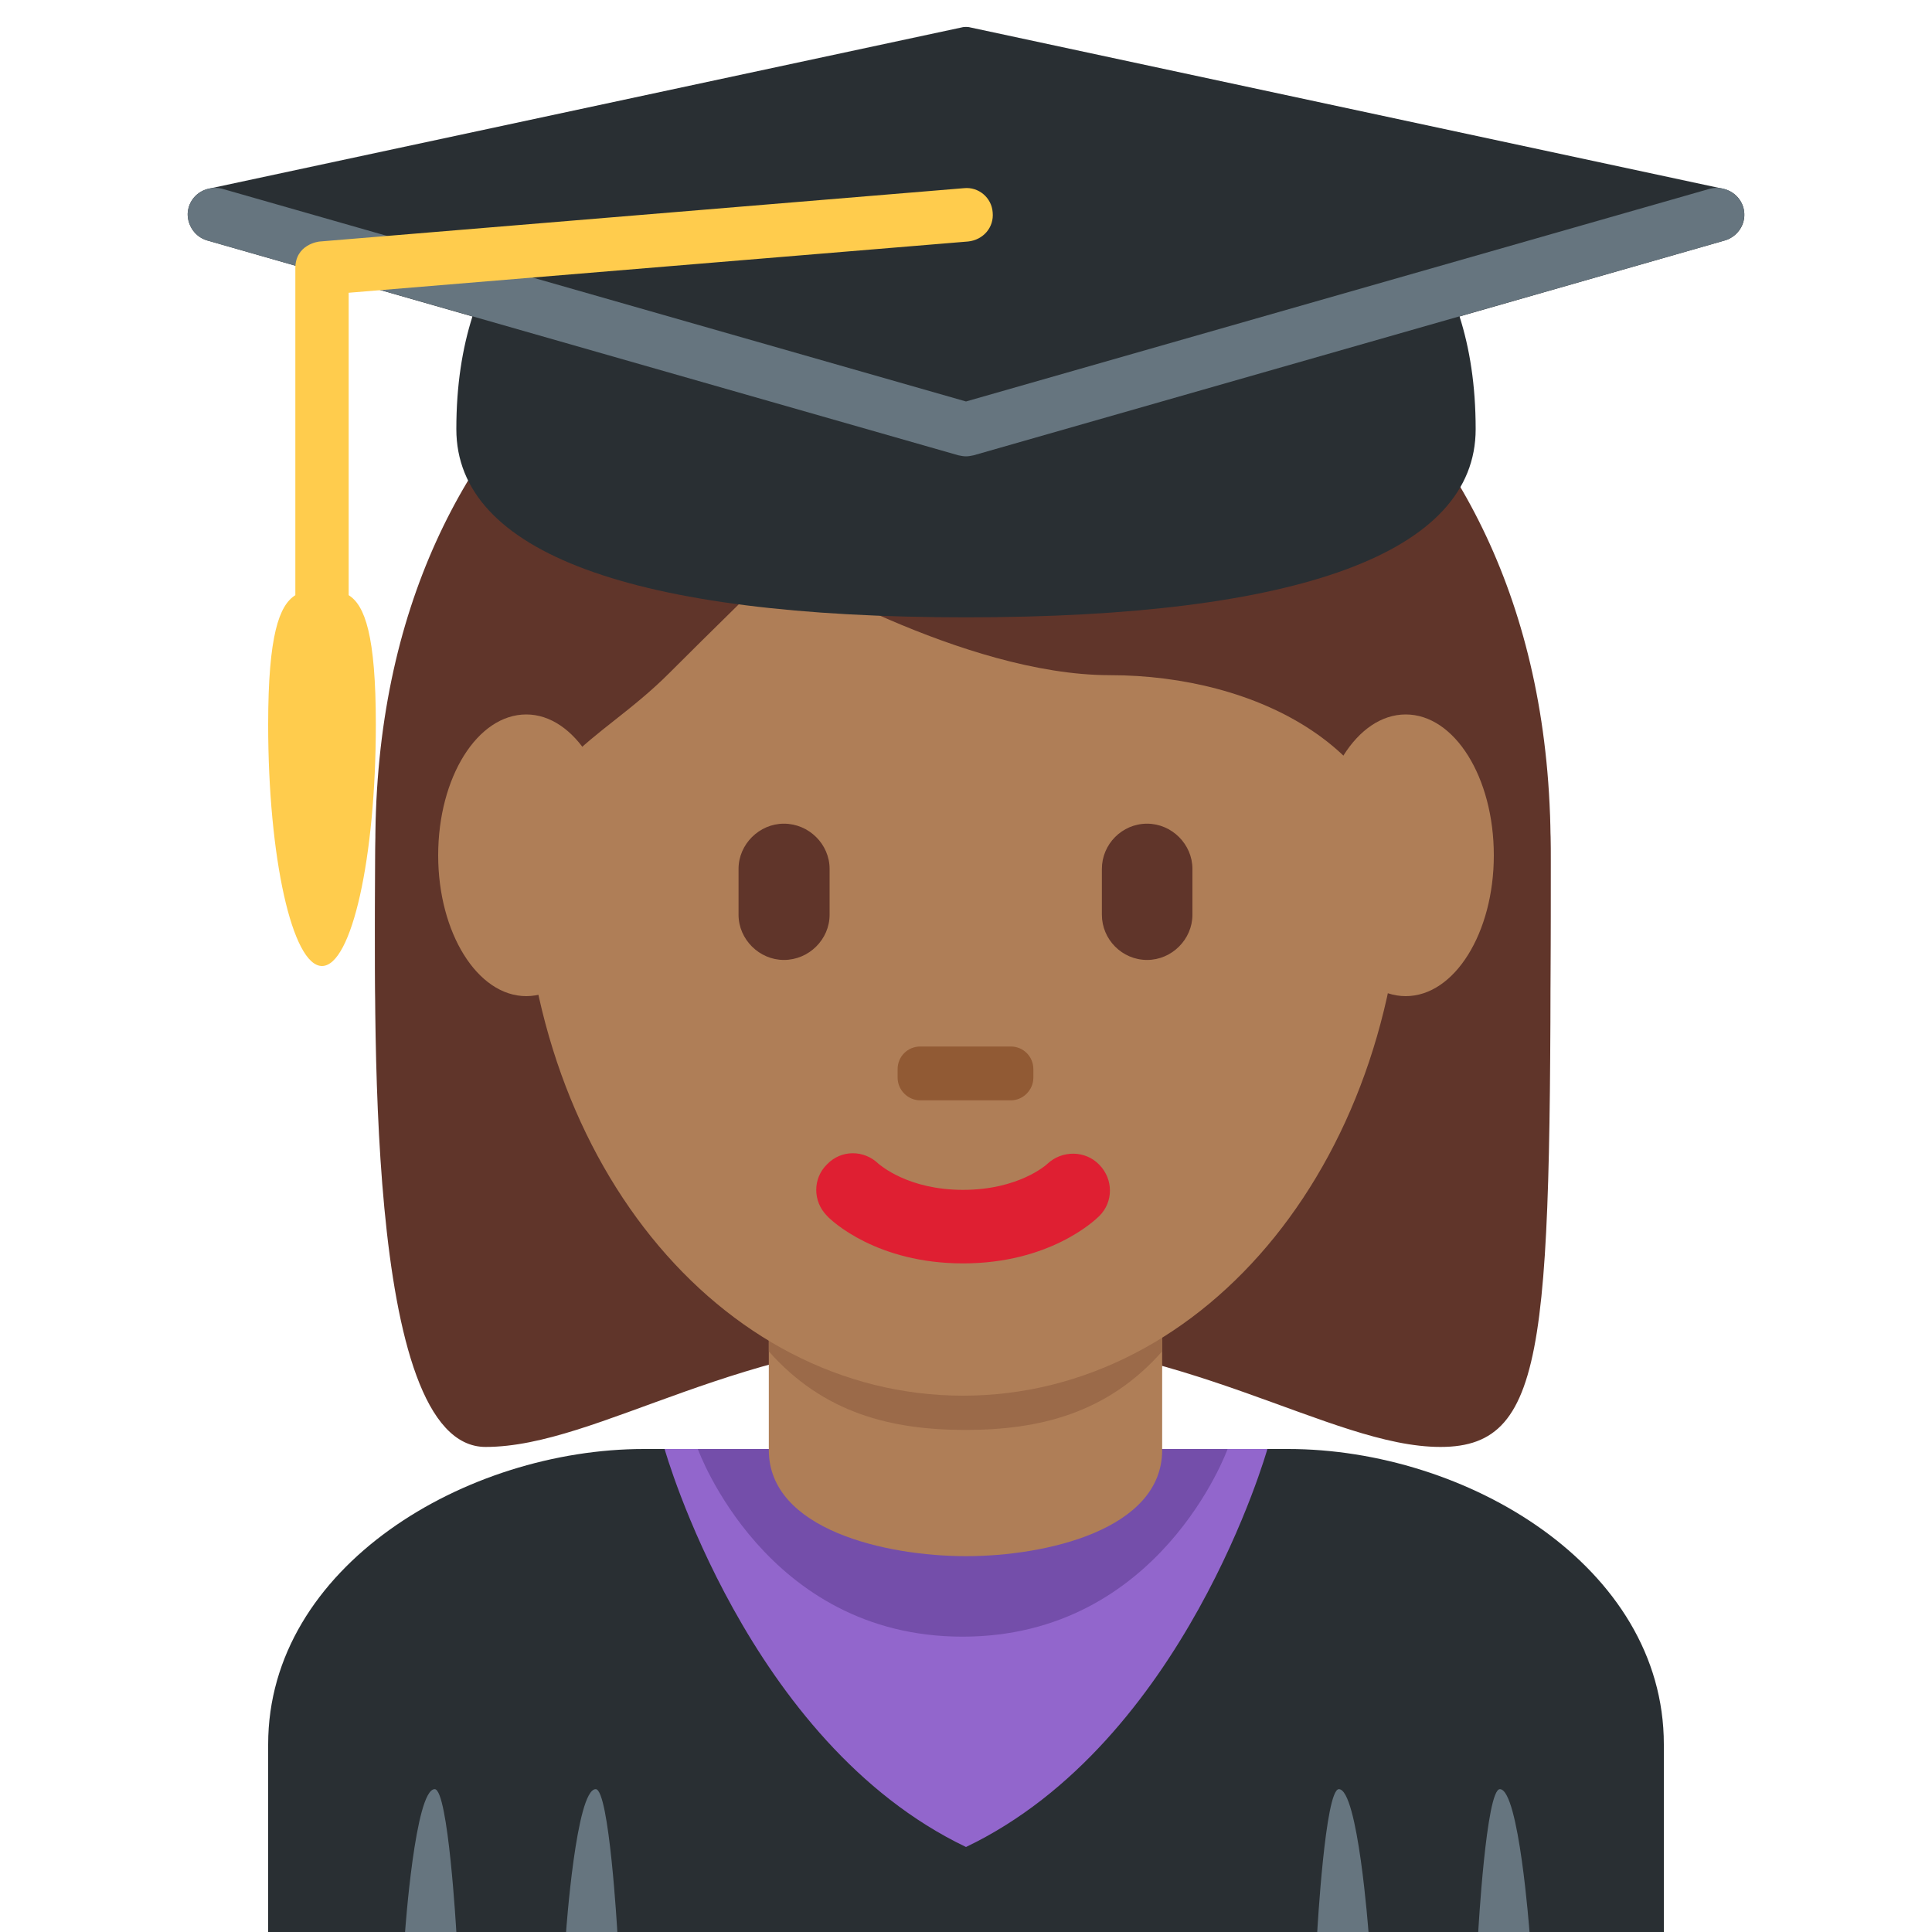 <?xml version="1.0" encoding="UTF-8"?>
<svg xmlns="http://www.w3.org/2000/svg" xmlns:xlink="http://www.w3.org/1999/xlink" width="15pt" height="15pt" viewBox="0 0 15 15" version="1.1">
<g id="surface1">
<path style=" stroke:none;fill-rule:nonzero;fill:rgb(16.078%,18.431%,20%);fill-opacity:1;" d="M 12.918 15 L 12.918 13.543 C 12.918 12.16 11.383 11.25 10 11.25 L 5 11.25 C 3.621 11.25 2.082 12.16 2.082 13.543 L 2.082 15 Z M 12.918 15 "/>
<path style=" stroke:none;fill-rule:nonzero;fill:rgb(40%,45.882%,49.804%);fill-opacity:1;" d="M 3.375 13.891 C 3.48 13.891 3.543 15 3.543 15 L 3.145 15 C 3.145 15 3.223 13.891 3.375 13.891 M 4.625 13.891 C 4.73 13.891 4.793 15 4.793 15 L 4.395 15 C 4.395 15 4.473 13.891 4.625 13.891 M 10.395 13.891 C 10.289 13.891 10.227 15 10.227 15 L 10.625 15 C 10.625 15 10.543 13.891 10.395 13.891 M 11.645 13.891 C 11.539 13.891 11.477 15 11.477 15 L 11.875 15 C 11.875 15 11.793 13.891 11.645 13.891 "/>
<path style=" stroke:none;fill-rule:nonzero;fill:rgb(57.255%,40%,80%);fill-opacity:1;" d="M 7.5 14.34 C 9.199 13.527 9.84 11.25 9.84 11.25 L 5.16 11.25 C 5.16 11.25 5.801 13.527 7.5 14.34 Z M 7.5 14.34 "/>
<path style=" stroke:none;fill-rule:nonzero;fill:rgb(45.49%,30.588%,66.667%);fill-opacity:1;" d="M 5.418 11.25 L 9.531 11.25 C 9.531 11.25 9.008 12.707 7.473 12.707 C 5.941 12.707 5.418 11.25 5.418 11.25 "/>
<path style=" stroke:none;fill-rule:nonzero;fill:rgb(37.647%,20.784%,16.471%);fill-opacity:1;" d="M 7.477 2.113 C 9.188 2.113 12.039 2.969 12.039 6.672 C 12.039 10.379 12.039 11.234 11.184 11.234 C 10.328 11.234 9.188 10.379 7.477 10.379 C 5.766 10.379 4.648 11.234 3.77 11.234 C 2.816 11.234 2.914 7.812 2.914 6.672 C 2.914 2.969 5.766 2.113 7.477 2.113 "/>
<path style=" stroke:none;fill-rule:nonzero;fill:rgb(68.627%,49.412%,34.118%);fill-opacity:1;" d="M 5.969 11.258 C 5.969 11.875 6.875 12.082 7.5 12.082 C 8.125 12.082 9.023 11.875 9.023 11.258 L 9.023 9.922 L 5.969 9.922 Z M 5.969 11.258 "/>
<path style=" stroke:none;fill-rule:nonzero;fill:rgb(60.784%,41.569%,28.627%);fill-opacity:1;" d="M 5.969 10.492 C 6.395 10.973 6.922 11.102 7.496 11.102 C 8.07 11.102 8.598 10.973 9.023 10.492 L 9.023 9.27 L 5.969 9.27 Z M 5.969 10.492 "/>
<path style=" stroke:none;fill-rule:nonzero;fill:rgb(68.627%,49.412%,34.118%);fill-opacity:1;" d="M 4.055 6.547 C 4.055 4.117 5.586 2.148 7.477 2.148 C 9.367 2.148 10.898 4.117 10.898 6.547 C 10.898 8.98 9.367 10.836 7.477 10.836 C 5.586 10.836 4.055 8.98 4.055 6.547 "/>
<path style=" stroke:none;fill-rule:nonzero;fill:rgb(87.451%,12.157%,19.608%);fill-opacity:1;" d="M 7.477 9.809 C 6.809 9.809 6.457 9.48 6.422 9.441 C 6.309 9.328 6.309 9.148 6.422 9.039 C 6.531 8.926 6.707 8.926 6.82 9.035 C 6.836 9.047 7.051 9.238 7.477 9.238 C 7.91 9.238 8.125 9.043 8.133 9.035 C 8.246 8.93 8.426 8.93 8.535 9.043 C 8.645 9.156 8.645 9.332 8.535 9.441 C 8.496 9.48 8.145 9.809 7.477 9.809 "/>
<path style=" stroke:none;fill-rule:nonzero;fill:rgb(37.647%,20.784%,16.471%);fill-opacity:1;" d="M 6.086 7.453 C 5.895 7.453 5.734 7.293 5.734 7.102 L 5.734 6.746 C 5.734 6.555 5.895 6.395 6.086 6.395 C 6.281 6.395 6.441 6.555 6.441 6.746 L 6.441 7.102 C 6.441 7.293 6.281 7.453 6.086 7.453 M 8.906 7.453 C 8.711 7.453 8.555 7.293 8.555 7.102 L 8.555 6.746 C 8.555 6.555 8.711 6.395 8.906 6.395 C 9.098 6.395 9.258 6.555 9.258 6.746 L 9.258 7.102 C 9.258 7.293 9.098 7.453 8.906 7.453 "/>
<path style=" stroke:none;fill-rule:nonzero;fill:rgb(56.863%,35.294%,20.392%);fill-opacity:1;" d="M 7.848 8.543 L 7.145 8.543 C 7.047 8.543 6.969 8.461 6.969 8.367 L 6.969 8.301 C 6.969 8.203 7.047 8.125 7.145 8.125 L 7.848 8.125 C 7.945 8.125 8.023 8.203 8.023 8.301 L 8.023 8.367 C 8.023 8.461 7.945 8.543 7.848 8.543 "/>
<path style=" stroke:none;fill-rule:nonzero;fill:rgb(37.647%,20.784%,16.471%);fill-opacity:1;" d="M 3.219 7.918 C 3.211 7.5 3.199 7.824 3.199 7.723 C 3.199 6.297 4.055 7.93 4.055 6.914 C 4.055 5.898 4.625 5.797 5.195 5.227 C 5.48 4.941 6.051 4.383 6.051 4.383 C 6.051 4.383 7.477 5.242 8.617 5.242 C 9.758 5.242 10.898 5.816 10.898 6.957 C 10.898 8.098 11.754 6.297 11.754 7.723 C 11.754 7.824 11.742 7.5 11.738 7.918 L 12.035 7.918 C 12.039 7.082 12.039 7.113 12.039 6.582 C 12.039 2.875 9.188 1.496 7.477 1.496 C 5.766 1.496 2.914 2.852 2.914 6.559 C 2.914 6.891 2.906 7.082 2.918 7.918 Z M 3.219 7.918 "/>
<path style=" stroke:none;fill-rule:nonzero;fill:rgb(68.627%,49.412%,34.118%);fill-opacity:1;" d="M 4.77 6.641 C 4.77 7.242 4.461 7.734 4.086 7.734 C 3.707 7.734 3.402 7.242 3.402 6.641 C 3.402 6.035 3.707 5.547 4.086 5.547 C 4.461 5.547 4.77 6.035 4.77 6.641 M 11.598 6.641 C 11.598 7.242 11.293 7.734 10.914 7.734 C 10.535 7.734 10.23 7.242 10.23 6.641 C 10.23 6.035 10.535 5.547 10.914 5.547 C 11.293 5.547 11.598 6.035 11.598 6.641 "/>
<path style=" stroke:none;fill-rule:nonzero;fill:rgb(16.078%,18.431%,20%);fill-opacity:1;" d="M 13.375 1.465 L 7.543 0.215 C 7.516 0.207 7.484 0.207 7.457 0.215 L 1.621 1.465 C 1.531 1.484 1.461 1.562 1.457 1.66 C 1.457 1.754 1.516 1.84 1.609 1.867 L 3.668 2.457 C 3.59 2.703 3.543 2.988 3.543 3.332 C 3.543 4.289 4.91 4.793 7.5 4.793 C 10.09 4.793 11.457 4.289 11.457 3.332 C 11.457 2.988 11.41 2.703 11.332 2.457 L 13.391 1.867 C 13.484 1.84 13.547 1.754 13.543 1.66 C 13.539 1.562 13.469 1.484 13.375 1.465 Z M 13.375 1.465 "/>
<path style=" stroke:none;fill-rule:nonzero;fill:rgb(40%,45.882%,49.804%);fill-opacity:1;" d="M 13.535 1.609 C 13.5 1.5 13.387 1.438 13.277 1.465 L 7.5 3.117 L 1.723 1.465 C 1.613 1.438 1.496 1.5 1.465 1.609 C 1.434 1.719 1.5 1.836 1.609 1.867 L 7.441 3.535 C 7.461 3.539 7.48 3.543 7.5 3.543 C 7.52 3.543 7.539 3.539 7.559 3.535 L 13.391 1.867 C 13.5 1.836 13.566 1.719 13.535 1.609 Z M 13.535 1.609 "/>
<path style=" stroke:none;fill-rule:nonzero;fill:rgb(100%,80%,30.196%);fill-opacity:1;" d="M 7.484 1.461 L 2.484 1.875 C 2.473 1.875 2.293 1.898 2.293 2.082 L 2.293 4.621 C 2.168 4.699 2.082 4.93 2.082 5.625 C 2.082 6.66 2.27 7.5 2.5 7.5 C 2.73 7.5 2.918 6.66 2.918 5.625 C 2.918 4.93 2.832 4.699 2.707 4.621 L 2.707 2.273 L 7.516 1.875 C 7.633 1.863 7.719 1.766 7.707 1.648 C 7.699 1.535 7.598 1.449 7.484 1.461 Z M 7.484 1.461 "/>
</g>
</svg>
